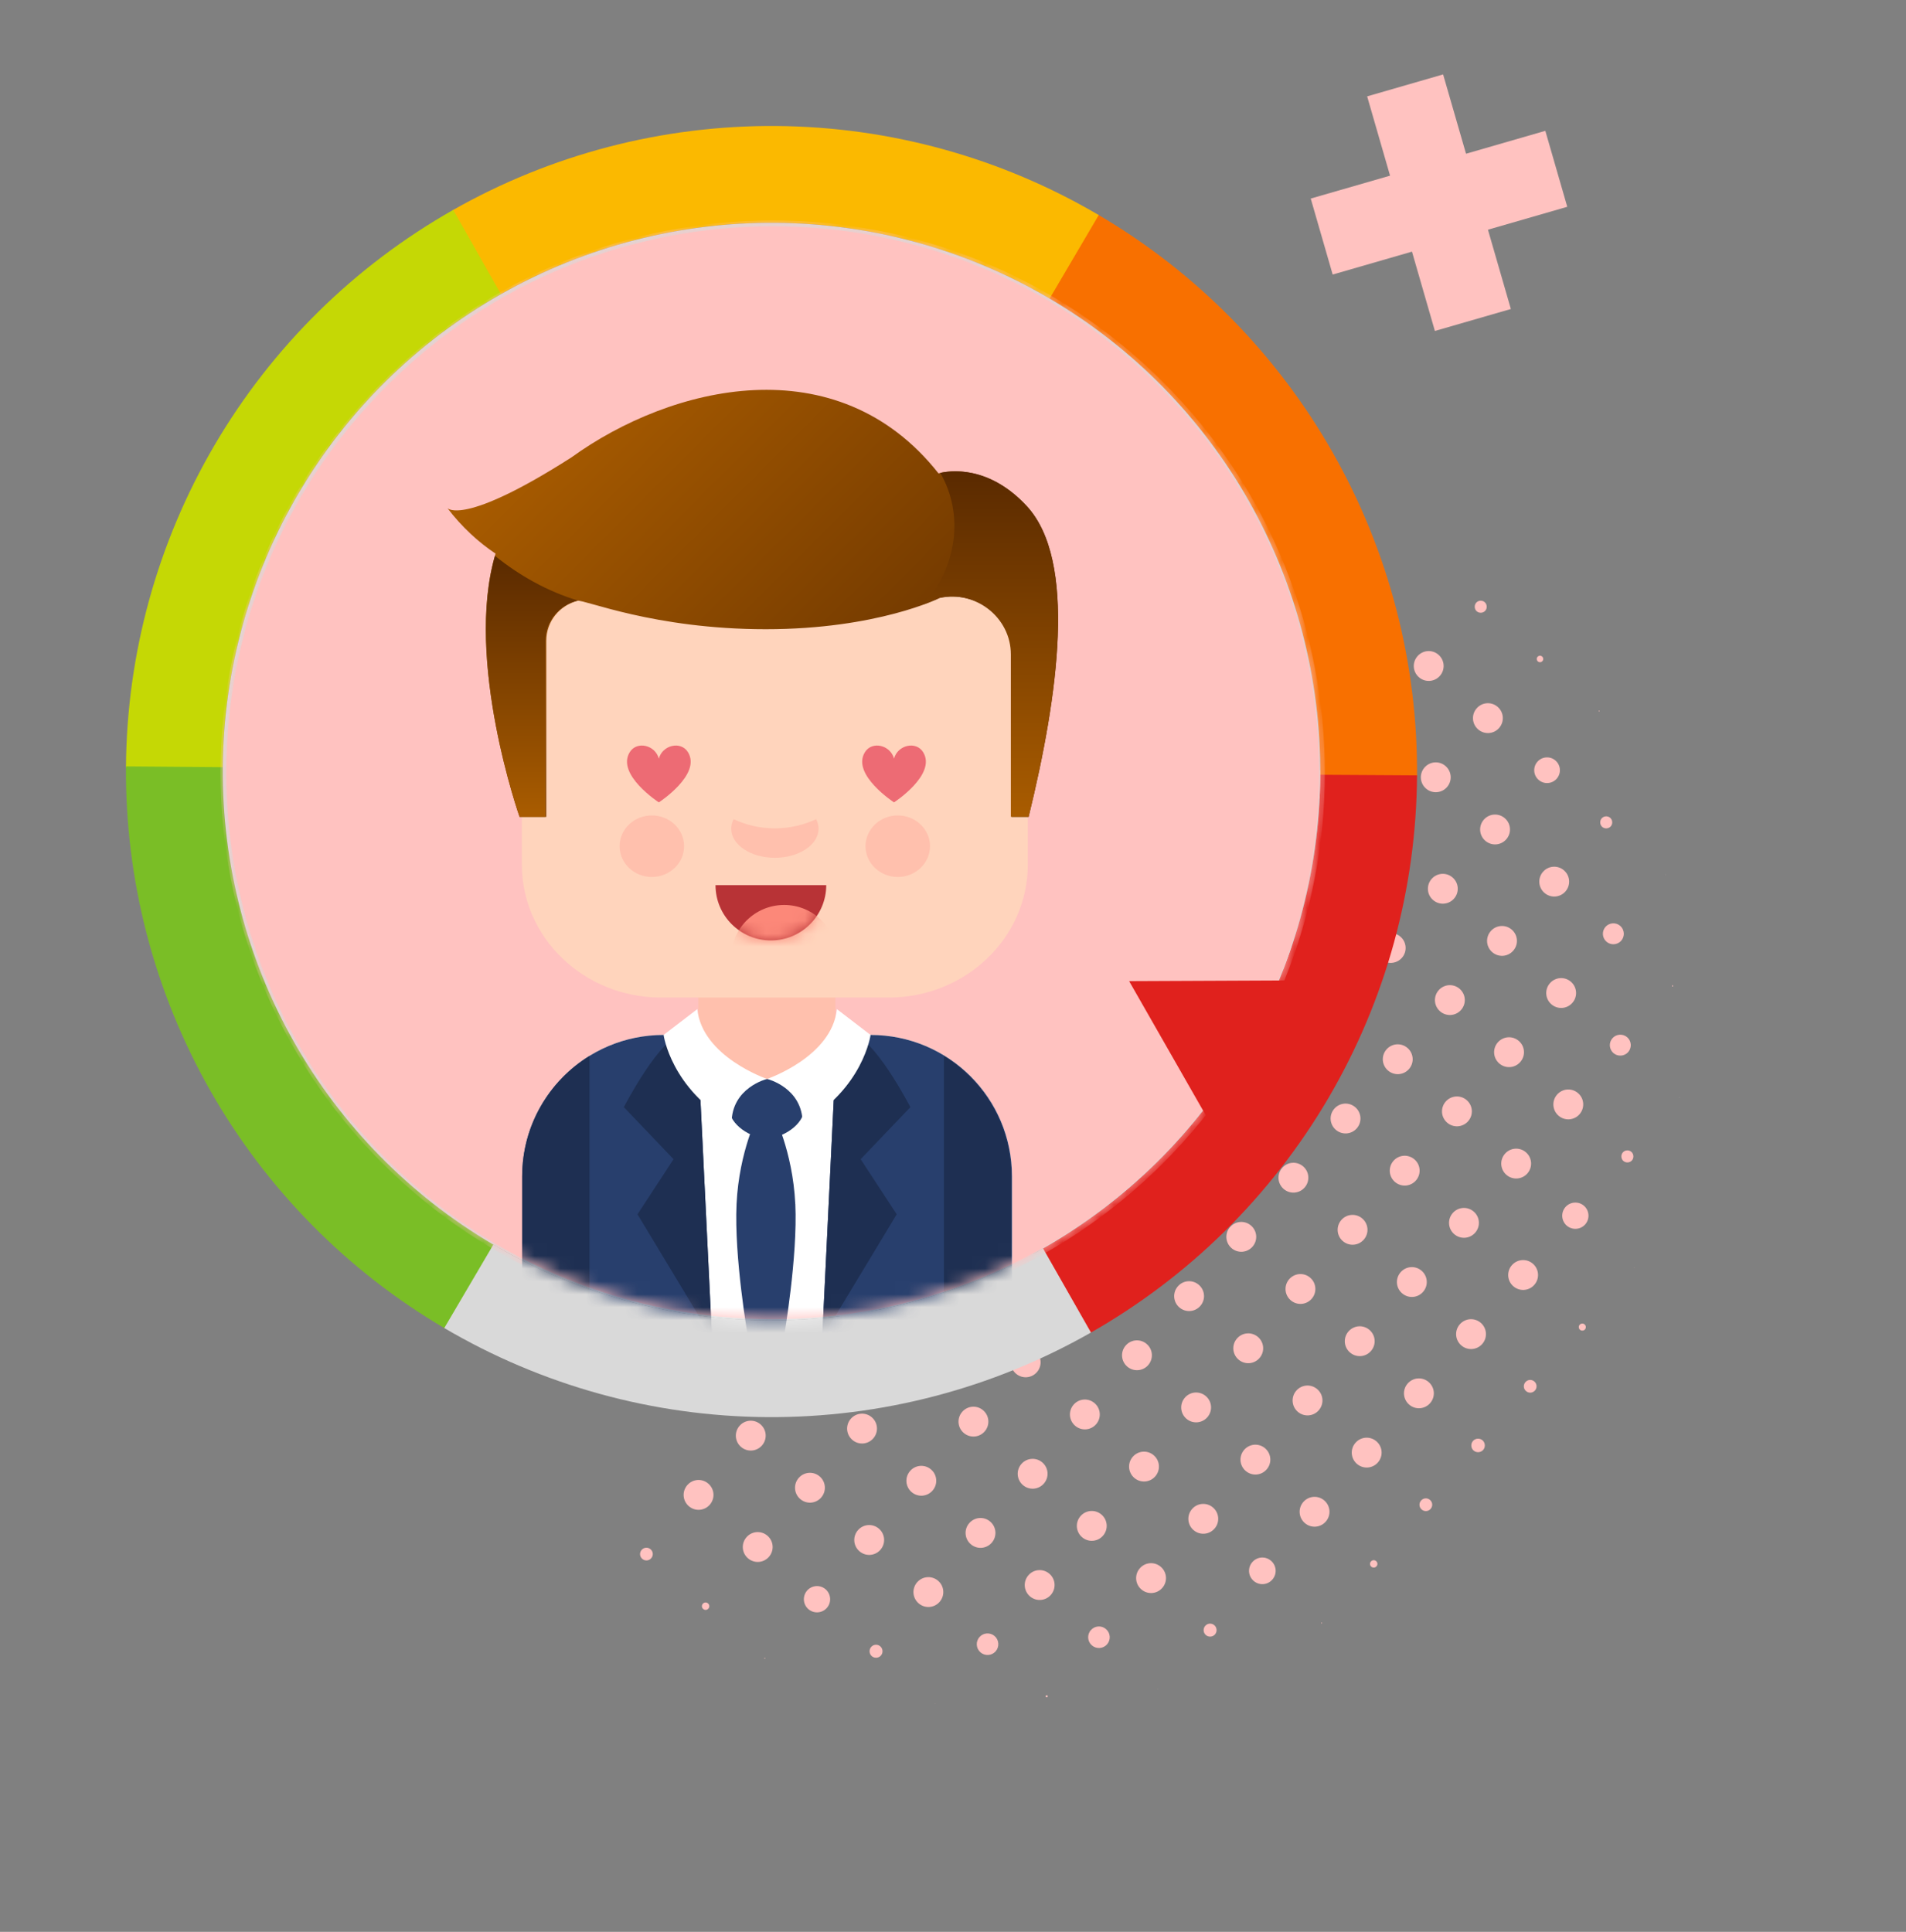 <svg width="148" height="150" viewBox="0 0 148 150" fill="none" xmlns="http://www.w3.org/2000/svg">
<rect x="0" y="0" width="148" height="150" fill="#808080" stroke="none"/>
<path d="M102.596 126.003C102.596 126.003 102.627 125.985 102.644 126C102.661 126.015 102.662 126.031 102.647 126.048C102.632 126.066 102.616 126.067 102.599 126.051C102.581 126.036 102.58 126.02 102.596 126.003Z" fill="#FFC2C0"/>
<path d="M106.453 121.242C106.559 121.121 106.737 121.11 106.858 121.216C106.978 121.322 106.989 121.5 106.883 121.621C106.777 121.741 106.599 121.753 106.479 121.646C106.358 121.54 106.347 121.362 106.453 121.242Z" fill="#FFC2C0"/>
<path d="M110.346 116.511C110.528 116.304 110.836 116.285 111.042 116.466C111.249 116.648 111.268 116.956 111.086 117.162C110.904 117.369 110.597 117.388 110.39 117.206C110.184 117.024 110.164 116.717 110.346 116.511Z" fill="#FFC2C0"/>
<path d="M114.376 111.885C114.565 111.669 114.905 111.648 115.12 111.837C115.335 112.027 115.357 112.367 115.167 112.582C114.978 112.797 114.638 112.818 114.423 112.629C114.208 112.439 114.187 112.1 114.376 111.885Z" fill="#FFC2C0"/>
<path d="M118.449 107.315C118.631 107.109 118.938 107.089 119.145 107.271C119.351 107.453 119.371 107.76 119.189 107.967C119.007 108.173 118.699 108.193 118.493 108.011C118.286 107.829 118.267 107.522 118.449 107.315Z" fill="#FFC2C0"/>
<path d="M122.659 102.862C122.758 102.751 122.936 102.739 123.047 102.838C123.159 102.936 123.171 103.114 123.072 103.226C122.974 103.338 122.796 103.349 122.684 103.251C122.572 103.152 122.561 102.974 122.659 102.862Z" fill="#FFC2C0"/>
<path d="M126.91 98.434C126.91 98.434 126.918 98.425 126.927 98.433C126.936 98.441 126.936 98.441 126.928 98.45C126.92 98.459 126.92 98.459 126.911 98.451C126.903 98.443 126.903 98.443 126.91 98.434Z" fill="#FFC2C0"/>
<path d="M89.909 131.157C89.909 131.157 89.916 131.148 89.925 131.156C89.934 131.164 89.934 131.164 89.926 131.173C89.918 131.182 89.918 131.182 89.909 131.174C89.901 131.166 89.901 131.166 89.909 131.157Z" fill="#FFC2C0"/>
<path d="M93.586 126.241C93.775 126.026 94.091 126.014 94.298 126.196C94.504 126.377 94.525 126.701 94.343 126.908C94.161 127.114 93.837 127.135 93.631 126.953C93.424 126.771 93.404 126.447 93.586 126.241Z" fill="#FFC2C0"/>
<path d="M97.246 121.288C97.625 120.858 98.272 120.817 98.703 121.196C99.133 121.575 99.174 122.222 98.795 122.652C98.416 123.083 97.769 123.124 97.338 122.745C96.908 122.366 96.867 121.718 97.246 121.288Z" fill="#FFC2C0"/>
<path d="M101.206 116.618C101.63 116.136 102.358 116.09 102.84 116.514C103.322 116.939 103.368 117.667 102.944 118.149C102.519 118.63 101.791 118.677 101.309 118.252C100.828 117.828 100.781 117.1 101.206 116.618Z" fill="#FFC2C0"/>
<path d="M105.254 112.025C105.678 111.543 106.406 111.497 106.888 111.921C107.37 112.346 107.416 113.074 106.992 113.556C106.567 114.038 105.839 114.084 105.357 113.659C104.875 113.235 104.829 112.507 105.254 112.025Z" fill="#FFC2C0"/>
<path d="M109.308 107.421C109.733 106.94 110.461 106.894 110.943 107.318C111.425 107.742 111.471 108.471 111.046 108.952C110.622 109.434 109.894 109.48 109.412 109.056C108.93 108.631 108.884 107.903 109.308 107.421Z" fill="#FFC2C0"/>
<path d="M113.356 102.825C113.781 102.343 114.509 102.297 114.991 102.721C115.472 103.146 115.518 103.874 115.094 104.356C114.67 104.837 113.941 104.884 113.46 104.459C112.978 104.035 112.932 103.307 113.356 102.825Z" fill="#FFC2C0"/>
<path d="M117.4 98.234C117.825 97.752 118.553 97.706 119.035 98.13C119.516 98.555 119.562 99.283 119.138 99.765C118.714 100.247 117.985 100.293 117.504 99.868C117.022 99.444 116.976 98.716 117.4 98.234Z" fill="#FFC2C0"/>
<path d="M121.56 93.72C121.931 93.299 122.578 93.258 123 93.629C123.421 94 123.462 94.648 123.091 95.069C122.72 95.491 122.072 95.532 121.651 95.16C121.229 94.789 121.188 94.142 121.56 93.72Z" fill="#FFC2C0"/>
<path d="M126.013 89.481C126.187 89.283 126.487 89.272 126.676 89.439C126.866 89.606 126.885 89.913 126.718 90.102C126.552 90.292 126.244 90.311 126.055 90.144C125.866 89.978 125.846 89.67 126.013 89.481Z" fill="#FFC2C0"/>
<path d="M130.403 85.189C130.403 85.189 130.41 85.18 130.419 85.188C130.428 85.196 130.428 85.196 130.42 85.205C130.413 85.214 130.413 85.214 130.404 85.206C130.395 85.198 130.395 85.198 130.403 85.189Z" fill="#FFC2C0"/>
<path d="M81.331 131.652C81.297 131.622 81.247 131.626 81.217 131.659C81.188 131.692 81.191 131.743 81.224 131.772C81.258 131.801 81.308 131.798 81.338 131.765C81.367 131.732 81.364 131.681 81.331 131.652Z" fill="#FFC2C0"/>
<path d="M84.705 126.573C85.008 126.229 85.534 126.188 85.886 126.498C86.239 126.809 86.264 127.335 85.961 127.68C85.658 128.024 85.124 128.058 84.78 127.754C84.436 127.451 84.394 126.926 84.705 126.573Z" fill="#FFC2C0"/>
<path d="M88.51 121.769C88.935 121.287 89.663 121.241 90.145 121.666C90.627 122.09 90.673 122.818 90.248 123.3C89.824 123.782 89.096 123.828 88.614 123.403C88.132 122.979 88.086 122.251 88.51 121.769Z" fill="#FFC2C0"/>
<path d="M92.565 117.166C92.99 116.684 93.718 116.638 94.2 117.062C94.681 117.487 94.728 118.215 94.303 118.697C93.879 119.178 93.15 119.224 92.669 118.8C92.187 118.376 92.141 117.647 92.565 117.166Z" fill="#FFC2C0"/>
<path d="M96.613 112.569C97.037 112.087 97.766 112.041 98.247 112.465C98.729 112.89 98.775 113.618 98.351 114.1C97.927 114.582 97.198 114.628 96.716 114.203C96.235 113.779 96.189 113.051 96.613 112.569Z" fill="#FFC2C0"/>
<path d="M100.66 107.976C101.084 107.494 101.813 107.448 102.294 107.873C102.776 108.297 102.822 109.025 102.398 109.507C101.973 109.989 101.245 110.035 100.763 109.611C100.282 109.186 100.236 108.458 100.66 107.976Z" fill="#FFC2C0"/>
<path d="M104.714 103.375C105.138 102.893 105.866 102.847 106.348 103.271C106.83 103.696 106.876 104.424 106.451 104.905C106.027 105.387 105.299 105.433 104.817 105.009C104.335 104.585 104.289 103.856 104.714 103.375Z" fill="#FFC2C0"/>
<path d="M108.761 98.78C109.185 98.298 109.913 98.252 110.395 98.676C110.877 99.101 110.923 99.829 110.498 100.311C110.074 100.793 109.346 100.839 108.864 100.414C108.382 99.99 108.336 99.262 108.761 98.78Z" fill="#FFC2C0"/>
<path d="M112.807 94.185C113.232 93.703 113.96 93.657 114.442 94.082C114.924 94.506 114.97 95.234 114.545 95.716C114.121 96.198 113.393 96.244 112.911 95.82C112.429 95.395 112.383 94.667 112.807 94.185Z" fill="#FFC2C0"/>
<path d="M116.861 89.583C117.286 89.101 118.014 89.055 118.495 89.479C118.977 89.903 119.023 90.632 118.599 91.114C118.175 91.595 117.446 91.641 116.965 91.217C116.483 90.793 116.437 90.064 116.861 89.583Z" fill="#FFC2C0"/>
<path d="M120.909 84.989C121.333 84.507 122.062 84.461 122.543 84.885C123.025 85.31 123.071 86.038 122.647 86.52C122.222 87.001 121.494 87.048 121.012 86.623C120.531 86.199 120.485 85.471 120.909 84.989Z" fill="#FFC2C0"/>
<path d="M125.206 80.615C125.501 80.279 126.019 80.246 126.355 80.542C126.69 80.838 126.723 81.355 126.427 81.691C126.132 82.026 125.614 82.059 125.278 81.764C124.943 81.468 124.91 80.95 125.206 80.615Z" fill="#FFC2C0"/>
<path d="M129.836 76.521C129.836 76.521 129.884 76.502 129.901 76.517C129.918 76.532 129.92 76.565 129.905 76.582C129.89 76.599 129.857 76.601 129.84 76.586C129.823 76.571 129.821 76.538 129.836 76.521Z" fill="#FFC2C0"/>
<path d="M72.619 132.26C72.619 132.26 72.627 132.251 72.636 132.258C72.645 132.266 72.645 132.266 72.637 132.275C72.629 132.284 72.629 132.284 72.621 132.276C72.612 132.268 72.612 132.268 72.619 132.26Z" fill="#FFC2C0"/>
<path d="M77.236 127.038C76.889 126.733 76.36 126.766 76.055 127.113C75.749 127.46 75.782 127.989 76.129 128.294C76.476 128.6 77.005 128.566 77.311 128.22C77.616 127.873 77.583 127.344 77.236 127.038Z" fill="#FFC2C0"/>
<path d="M79.86 122.307C80.284 121.825 81.013 121.779 81.495 122.204C81.976 122.628 82.022 123.356 81.598 123.838C81.174 124.32 80.445 124.366 79.964 123.942C79.482 123.517 79.436 122.789 79.86 122.307Z" fill="#FFC2C0"/>
<path d="M83.907 117.714C84.331 117.233 85.06 117.187 85.541 117.611C86.023 118.035 86.069 118.764 85.645 119.245C85.22 119.727 84.492 119.773 84.01 119.349C83.529 118.924 83.483 118.196 83.907 117.714Z" fill="#FFC2C0"/>
<path d="M87.963 113.109C88.387 112.627 89.115 112.581 89.597 113.005C90.079 113.43 90.125 114.158 89.701 114.64C89.276 115.122 88.548 115.168 88.066 114.743C87.584 114.319 87.538 113.591 87.963 113.109Z" fill="#FFC2C0"/>
<path d="M92.01 108.516C92.434 108.034 93.162 107.988 93.644 108.413C94.126 108.837 94.172 109.565 93.747 110.047C93.323 110.529 92.595 110.575 92.113 110.151C91.631 109.726 91.585 108.998 92.01 108.516Z" fill="#FFC2C0"/>
<path d="M96.056 103.923C96.481 103.442 97.209 103.396 97.691 103.82C98.173 104.244 98.219 104.973 97.794 105.454C97.37 105.936 96.642 105.982 96.16 105.558C95.678 105.133 95.632 104.405 96.056 103.923Z" fill="#FFC2C0"/>
<path d="M100.11 99.32C100.535 98.838 101.263 98.792 101.745 99.216C102.226 99.641 102.272 100.369 101.848 100.851C101.424 101.333 100.695 101.379 100.214 100.954C99.732 100.53 99.686 99.802 100.11 99.32Z" fill="#FFC2C0"/>
<path d="M104.157 94.725C104.581 94.243 105.31 94.197 105.791 94.622C106.273 95.046 106.319 95.774 105.895 96.256C105.47 96.738 104.742 96.784 104.26 96.359C103.779 95.935 103.733 95.207 104.157 94.725Z" fill="#FFC2C0"/>
<path d="M108.205 90.132C108.629 89.651 109.357 89.605 109.839 90.029C110.321 90.453 110.367 91.181 109.943 91.663C109.518 92.145 108.79 92.191 108.308 91.767C107.827 91.342 107.78 90.614 108.205 90.132Z" fill="#FFC2C0"/>
<path d="M112.261 85.53C112.685 85.048 113.413 85.002 113.895 85.426C114.377 85.851 114.423 86.579 113.998 87.061C113.574 87.543 112.846 87.589 112.364 87.164C111.882 86.74 111.836 86.012 112.261 85.53Z" fill="#FFC2C0"/>
<path d="M116.307 80.934C116.732 80.452 117.46 80.406 117.942 80.831C118.424 81.255 118.47 81.983 118.045 82.465C117.621 82.947 116.893 82.993 116.411 82.569C115.929 82.144 115.883 81.416 116.307 80.934Z" fill="#FFC2C0"/>
<path d="M120.354 76.339C120.779 75.858 121.507 75.811 121.989 76.236C122.47 76.66 122.517 77.389 122.092 77.87C121.668 78.352 120.94 78.398 120.458 77.974C119.976 77.549 119.93 76.821 120.354 76.339Z" fill="#FFC2C0"/>
<path d="M124.666 71.967C124.961 71.632 125.479 71.599 125.814 71.894C126.15 72.19 126.183 72.708 125.887 73.043C125.592 73.379 125.074 73.412 124.738 73.116C124.403 72.821 124.37 72.303 124.666 71.967Z" fill="#FFC2C0"/>
<path d="M129.315 67.9C129.315 67.9 129.323 67.891 129.332 67.899C129.34 67.907 129.34 67.907 129.333 67.916C129.325 67.925 129.325 67.925 129.316 67.917C129.307 67.909 129.307 67.909 129.315 67.9Z" fill="#FFC2C0"/>
<path d="M67.646 127.881C67.836 127.666 68.152 127.654 68.358 127.836C68.565 128.018 68.585 128.342 68.403 128.548C68.221 128.755 67.898 128.775 67.691 128.593C67.485 128.411 67.464 128.088 67.646 127.881Z" fill="#FFC2C0"/>
<path d="M71.219 122.853C71.644 122.371 72.372 122.325 72.854 122.75C73.336 123.174 73.382 123.902 72.957 124.384C72.533 124.866 71.805 124.912 71.323 124.487C70.841 124.063 70.795 123.335 71.219 122.853Z" fill="#FFC2C0"/>
<path d="M75.267 118.26C75.692 117.779 76.42 117.732 76.902 118.157C77.383 118.581 77.43 119.309 77.005 119.791C76.581 120.273 75.853 120.319 75.371 119.895C74.889 119.47 74.843 118.742 75.267 118.26Z" fill="#FFC2C0"/>
<path d="M79.314 113.668C79.739 113.186 80.467 113.14 80.949 113.564C81.43 113.988 81.477 114.717 81.052 115.198C80.628 115.68 79.9 115.726 79.418 115.302C78.936 114.878 78.89 114.149 79.314 113.668Z" fill="#FFC2C0"/>
<path d="M83.37 109.062C83.794 108.58 84.522 108.534 85.004 108.959C85.486 109.383 85.532 110.111 85.108 110.593C84.683 111.075 83.955 111.121 83.473 110.696C82.992 110.272 82.945 109.544 83.37 109.062Z" fill="#FFC2C0"/>
<path d="M87.416 104.467C87.84 103.986 88.568 103.939 89.05 104.364C89.532 104.788 89.578 105.516 89.154 105.998C88.729 106.48 88.001 106.526 87.519 106.102C87.037 105.677 86.991 104.949 87.416 104.467Z" fill="#FFC2C0"/>
<path d="M91.464 99.875C91.888 99.393 92.616 99.347 93.098 99.771C93.58 100.196 93.626 100.924 93.201 101.405C92.777 101.887 92.049 101.933 91.567 101.509C91.085 101.085 91.039 100.356 91.464 99.875Z" fill="#FFC2C0"/>
<path d="M95.516 95.272C95.941 94.79 96.669 94.744 97.151 95.169C97.632 95.593 97.679 96.321 97.254 96.803C96.83 97.285 96.102 97.331 95.62 96.906C95.138 96.482 95.092 95.754 95.516 95.272Z" fill="#FFC2C0"/>
<path d="M99.564 90.678C99.989 90.197 100.717 90.15 101.199 90.575C101.68 90.999 101.726 91.727 101.302 92.209C100.878 92.691 100.149 92.737 99.668 92.313C99.186 91.888 99.14 91.16 99.564 90.678Z" fill="#FFC2C0"/>
<path d="M103.612 86.084C104.036 85.602 104.765 85.556 105.246 85.98C105.728 86.404 105.774 87.133 105.35 87.615C104.926 88.096 104.197 88.142 103.716 87.718C103.234 87.293 103.188 86.565 103.612 86.084Z" fill="#FFC2C0"/>
<path d="M107.665 81.481C108.089 80.999 108.817 80.953 109.299 81.377C109.781 81.802 109.827 82.53 109.403 83.012C108.978 83.494 108.25 83.54 107.768 83.115C107.287 82.691 107.24 81.963 107.665 81.481Z" fill="#FFC2C0"/>
<path d="M111.713 76.887C112.137 76.406 112.865 76.359 113.347 76.784C113.829 77.208 113.875 77.936 113.451 78.418C113.026 78.9 112.298 78.946 111.816 78.522C111.334 78.097 111.288 77.369 111.713 76.887Z" fill="#FFC2C0"/>
<path d="M115.761 72.293C116.185 71.811 116.913 71.765 117.395 72.189C117.877 72.614 117.923 73.342 117.498 73.823C117.074 74.305 116.346 74.351 115.864 73.927C115.382 73.502 115.336 72.774 115.761 72.293Z" fill="#FFC2C0"/>
<path d="M119.815 67.69C120.24 67.208 120.968 67.162 121.45 67.587C121.931 68.011 121.977 68.739 121.553 69.221C121.129 69.703 120.4 69.749 119.919 69.324C119.437 68.9 119.391 68.172 119.815 67.69Z" fill="#FFC2C0"/>
<path d="M124.369 63.543C124.544 63.346 124.844 63.335 125.033 63.501C125.222 63.668 125.242 63.976 125.075 64.165C124.908 64.354 124.601 64.374 124.411 64.207C124.222 64.04 124.203 63.733 124.369 63.543Z" fill="#FFC2C0"/>
<path d="M59.358 128.738C59.358 128.738 59.39 128.72 59.407 128.735C59.424 128.75 59.425 128.767 59.41 128.784C59.395 128.801 59.379 128.802 59.361 128.787C59.344 128.772 59.343 128.755 59.358 128.738Z" fill="#FFC2C0"/>
<path d="M62.674 123.5C63.045 123.078 63.693 123.037 64.114 123.408C64.536 123.78 64.577 124.427 64.205 124.849C63.834 125.27 63.187 125.311 62.765 124.94C62.343 124.568 62.303 123.921 62.674 123.5Z" fill="#FFC2C0"/>
<path d="M66.624 118.808C67.048 118.326 67.776 118.28 68.258 118.705C68.74 119.129 68.786 119.857 68.362 120.339C67.937 120.821 67.209 120.867 66.727 120.443C66.246 120.018 66.199 119.29 66.624 118.808Z" fill="#FFC2C0"/>
<path d="M70.672 114.211C71.096 113.73 71.824 113.684 72.306 114.108C72.788 114.532 72.834 115.261 72.409 115.742C71.985 116.224 71.257 116.27 70.775 115.846C70.293 115.421 70.247 114.693 70.672 114.211Z" fill="#FFC2C0"/>
<path d="M74.719 109.619C75.143 109.137 75.871 109.091 76.353 109.515C76.835 109.94 76.881 110.668 76.456 111.15C76.032 111.631 75.304 111.678 74.822 111.253C74.34 110.829 74.294 110.1 74.719 109.619Z" fill="#FFC2C0"/>
<path d="M78.774 105.015C79.199 104.533 79.927 104.487 80.409 104.912C80.89 105.336 80.936 106.064 80.512 106.546C80.088 107.028 79.359 107.074 78.878 106.65C78.396 106.225 78.35 105.497 78.774 105.015Z" fill="#FFC2C0"/>
<path d="M82.821 100.42C83.246 99.939 83.974 99.893 84.456 100.317C84.937 100.741 84.983 101.47 84.559 101.951C84.135 102.433 83.406 102.479 82.924 102.055C82.443 101.63 82.397 100.902 82.821 100.42Z" fill="#FFC2C0"/>
<path d="M86.868 95.828C87.292 95.346 88.02 95.3 88.502 95.724C88.984 96.149 89.03 96.877 88.606 97.359C88.181 97.84 87.453 97.886 86.971 97.462C86.49 97.038 86.444 96.309 86.868 95.828Z" fill="#FFC2C0"/>
<path d="M90.922 91.225C91.346 90.743 92.074 90.697 92.556 91.122C93.038 91.546 93.084 92.274 92.659 92.756C92.235 93.238 91.507 93.284 91.025 92.859C90.543 92.435 90.497 91.707 90.922 91.225Z" fill="#FFC2C0"/>
<path d="M94.969 86.629C95.394 86.148 96.122 86.102 96.604 86.526C97.086 86.95 97.132 87.679 96.707 88.16C96.283 88.642 95.555 88.688 95.073 88.264C94.591 87.839 94.545 87.111 94.969 86.629Z" fill="#FFC2C0"/>
<path d="M99.016 82.037C99.441 81.555 100.169 81.509 100.651 81.933C101.133 82.358 101.179 83.086 100.754 83.568C100.33 84.049 99.602 84.096 99.12 83.671C98.638 83.247 98.592 82.519 99.016 82.037Z" fill="#FFC2C0"/>
<path d="M103.072 77.434C103.496 76.952 104.225 76.906 104.706 77.331C105.188 77.755 105.234 78.483 104.81 78.965C104.385 79.447 103.657 79.493 103.176 79.069C102.694 78.644 102.648 77.916 103.072 77.434Z" fill="#FFC2C0"/>
<path d="M107.119 72.841C107.543 72.36 108.272 72.314 108.753 72.738C109.235 73.162 109.281 73.891 108.857 74.372C108.432 74.854 107.704 74.9 107.222 74.476C106.741 74.051 106.695 73.323 107.119 72.841Z" fill="#FFC2C0"/>
<path d="M111.166 68.244C111.59 67.762 112.318 67.716 112.8 68.14C113.282 68.565 113.328 69.293 112.904 69.775C112.479 70.256 111.751 70.302 111.269 69.878C110.787 69.454 110.741 68.725 111.166 68.244Z" fill="#FFC2C0"/>
<path d="M115.221 63.641C115.646 63.159 116.374 63.113 116.856 63.538C117.338 63.962 117.384 64.69 116.959 65.172C116.535 65.654 115.807 65.7 115.325 65.276C114.843 64.851 114.797 64.123 115.221 63.641Z" fill="#FFC2C0"/>
<path d="M119.38 59.146C119.743 58.733 120.375 58.693 120.788 59.057C121.2 59.42 121.24 60.051 120.877 60.464C120.513 60.877 119.882 60.917 119.469 60.553C119.056 60.19 119.016 59.559 119.38 59.146Z" fill="#FFC2C0"/>
<path d="M124.15 55.188C124.15 55.188 124.182 55.17 124.199 55.185C124.216 55.201 124.217 55.217 124.202 55.234C124.187 55.251 124.171 55.252 124.153 55.237C124.136 55.222 124.135 55.206 124.15 55.188Z" fill="#FFC2C0"/>
<path d="M54.575 124.525C54.681 124.405 54.859 124.393 54.98 124.5C55.1 124.606 55.111 124.784 55.005 124.904C54.899 125.025 54.721 125.036 54.601 124.93C54.48 124.824 54.469 124.646 54.575 124.525Z" fill="#FFC2C0"/>
<path d="M57.968 119.355C58.392 118.873 59.12 118.827 59.602 119.252C60.084 119.676 60.13 120.404 59.705 120.886C59.281 121.368 58.553 121.414 58.071 120.989C57.589 120.565 57.543 119.837 57.968 119.355Z" fill="#FFC2C0"/>
<path d="M62.023 114.752C62.448 114.27 63.176 114.224 63.658 114.648C64.139 115.072 64.186 115.801 63.761 116.282C63.337 116.764 62.608 116.81 62.127 116.386C61.645 115.961 61.599 115.233 62.023 114.752Z" fill="#FFC2C0"/>
<path d="M66.068 110.159C66.493 109.677 67.221 109.631 67.703 110.055C68.184 110.48 68.23 111.208 67.806 111.69C67.382 112.171 66.653 112.218 66.172 111.793C65.69 111.369 65.644 110.641 66.068 110.159Z" fill="#FFC2C0"/>
<path d="M70.116 105.566C70.54 105.084 71.269 105.038 71.75 105.463C72.232 105.887 72.278 106.615 71.854 107.097C71.429 107.579 70.701 107.625 70.219 107.2C69.738 106.776 69.692 106.048 70.116 105.566Z" fill="#FFC2C0"/>
<path d="M74.173 100.961C74.597 100.479 75.325 100.433 75.807 100.857C76.289 101.281 76.335 102.01 75.91 102.491C75.486 102.973 74.758 103.019 74.276 102.595C73.794 102.17 73.748 101.442 74.173 100.961Z" fill="#FFC2C0"/>
<path d="M78.221 96.366C78.645 95.884 79.373 95.838 79.855 96.262C80.337 96.687 80.383 97.415 79.958 97.897C79.534 98.379 78.806 98.425 78.324 98C77.842 97.576 77.796 96.848 78.221 96.366Z" fill="#FFC2C0"/>
<path d="M82.265 91.773C82.69 91.291 83.418 91.245 83.9 91.669C84.382 92.094 84.428 92.822 84.003 93.304C83.579 93.786 82.851 93.832 82.369 93.407C81.887 92.983 81.841 92.255 82.265 91.773Z" fill="#FFC2C0"/>
<path d="M86.321 87.171C86.746 86.689 87.474 86.643 87.956 87.067C88.437 87.491 88.483 88.22 88.059 88.701C87.635 89.183 86.906 89.229 86.424 88.805C85.943 88.38 85.897 87.652 86.321 87.171Z" fill="#FFC2C0"/>
<path d="M90.368 82.577C90.792 82.095 91.52 82.049 92.002 82.473C92.484 82.898 92.53 83.626 92.106 84.108C91.681 84.589 90.953 84.635 90.471 84.211C89.99 83.787 89.944 83.058 90.368 82.577Z" fill="#FFC2C0"/>
<path d="M94.415 77.982C94.839 77.5 95.567 77.454 96.049 77.879C96.531 78.303 96.577 79.031 96.153 79.513C95.728 79.995 95 80.041 94.518 79.616C94.037 79.192 93.99 78.464 94.415 77.982Z" fill="#FFC2C0"/>
<path d="M98.469 73.379C98.893 72.898 99.621 72.852 100.103 73.276C100.585 73.7 100.631 74.429 100.206 74.91C99.782 75.392 99.054 75.438 98.572 75.014C98.09 74.589 98.044 73.861 98.469 73.379Z" fill="#FFC2C0"/>
<path d="M102.515 68.787C102.94 68.305 103.668 68.259 104.15 68.683C104.632 69.108 104.678 69.836 104.253 70.318C103.829 70.799 103.101 70.846 102.619 70.421C102.137 69.997 102.091 69.269 102.515 68.787Z" fill="#FFC2C0"/>
<path d="M106.565 64.191C106.99 63.709 107.718 63.663 108.2 64.088C108.681 64.512 108.727 65.24 108.303 65.722C107.879 66.204 107.15 66.25 106.669 65.825C106.187 65.401 106.141 64.673 106.565 64.191Z" fill="#FFC2C0"/>
<path d="M110.618 59.588C111.042 59.107 111.771 59.061 112.252 59.485C112.734 59.909 112.78 60.638 112.356 61.119C111.931 61.601 111.203 61.647 110.721 61.223C110.24 60.798 110.194 60.07 110.618 59.588Z" fill="#FFC2C0"/>
<path d="M114.666 54.996C115.09 54.514 115.818 54.468 116.3 54.892C116.782 55.317 116.828 56.045 116.404 56.527C115.979 57.008 115.251 57.054 114.769 56.63C114.287 56.206 114.241 55.477 114.666 54.996Z" fill="#FFC2C0"/>
<path d="M119.39 51C119.481 50.897 119.643 50.886 119.746 50.977C119.849 51.068 119.86 51.23 119.769 51.333C119.678 51.436 119.516 51.447 119.413 51.356C119.31 51.265 119.299 51.103 119.39 51Z" fill="#FFC2C0"/>
<path d="M49.825 120.343C50.007 120.136 50.314 120.117 50.521 120.298C50.727 120.48 50.747 120.788 50.565 120.994C50.383 121.201 50.075 121.22 49.869 121.038C49.662 120.856 49.643 120.549 49.825 120.343Z" fill="#FFC2C0"/>
<path d="M53.374 115.308C53.798 114.826 54.526 114.78 55.008 115.205C55.49 115.629 55.536 116.357 55.112 116.839C54.687 117.321 53.959 117.367 53.477 116.943C52.995 116.518 52.949 115.79 53.374 115.308Z" fill="#FFC2C0"/>
<path d="M57.428 110.707C57.852 110.225 58.58 110.179 59.062 110.603C59.544 111.028 59.59 111.756 59.165 112.238C58.741 112.719 58.013 112.765 57.531 112.341C57.049 111.917 57.003 111.188 57.428 110.707Z" fill="#FFC2C0"/>
<path d="M61.475 106.11C61.9 105.628 62.628 105.582 63.11 106.006C63.592 106.431 63.638 107.159 63.213 107.641C62.789 108.123 62.061 108.169 61.579 107.744C61.097 107.32 61.051 106.592 61.475 106.11Z" fill="#FFC2C0"/>
<path d="M65.522 101.517C65.947 101.035 66.675 100.989 67.157 101.414C67.638 101.838 67.684 102.566 67.26 103.048C66.836 103.53 66.108 103.576 65.626 103.152C65.144 102.727 65.098 101.999 65.522 101.517Z" fill="#FFC2C0"/>
<path d="M69.577 96.915C70.001 96.433 70.73 96.387 71.211 96.811C71.693 97.236 71.739 97.964 71.315 98.445C70.89 98.927 70.162 98.973 69.68 98.549C69.199 98.125 69.153 97.396 69.577 96.915Z" fill="#FFC2C0"/>
<path d="M73.625 92.319C74.049 91.837 74.777 91.791 75.259 92.215C75.741 92.64 75.787 93.368 75.363 93.85C74.938 94.332 74.21 94.378 73.728 93.953C73.246 93.529 73.2 92.801 73.625 92.319Z" fill="#FFC2C0"/>
<path d="M77.672 87.724C78.096 87.242 78.824 87.196 79.306 87.621C79.788 88.045 79.834 88.773 79.409 89.255C78.985 89.737 78.257 89.783 77.775 89.359C77.293 88.934 77.247 88.206 77.672 87.724Z" fill="#FFC2C0"/>
<path d="M81.725 83.124C82.15 82.642 82.878 82.596 83.36 83.02C83.841 83.445 83.888 84.173 83.463 84.654C83.039 85.136 82.311 85.182 81.829 84.758C81.347 84.334 81.301 83.605 81.725 83.124Z" fill="#FFC2C0"/>
<path d="M85.772 78.528C86.197 78.046 86.925 78 87.407 78.424C87.888 78.849 87.934 79.577 87.51 80.059C87.086 80.541 86.358 80.587 85.876 80.162C85.394 79.738 85.348 79.01 85.772 78.528Z" fill="#FFC2C0"/>
<path d="M89.82 73.935C90.245 73.453 90.973 73.407 91.454 73.832C91.936 74.256 91.982 74.984 91.558 75.466C91.133 75.948 90.405 75.994 89.924 75.57C89.442 75.145 89.396 74.417 89.82 73.935Z" fill="#FFC2C0"/>
<path d="M93.873 69.335C94.297 68.853 95.025 68.807 95.507 69.231C95.989 69.656 96.035 70.384 95.611 70.865C95.186 71.347 94.458 71.393 93.976 70.969C93.495 70.544 93.448 69.816 93.873 69.335Z" fill="#FFC2C0"/>
<path d="M97.921 64.74C98.345 64.258 99.073 64.212 99.555 64.636C100.037 65.061 100.083 65.789 99.659 66.271C99.234 66.752 98.506 66.799 98.024 66.374C97.542 65.95 97.496 65.222 97.921 64.74Z" fill="#FFC2C0"/>
<path d="M101.97 60.142C102.394 59.66 103.122 59.614 103.604 60.039C104.086 60.463 104.132 61.191 103.707 61.673C103.283 62.155 102.555 62.201 102.073 61.776C101.591 61.352 101.545 60.624 101.97 60.142Z" fill="#FFC2C0"/>
<path d="M106.025 55.54C106.45 55.058 107.178 55.012 107.66 55.436C108.141 55.861 108.187 56.589 107.763 57.071C107.339 57.552 106.61 57.598 106.129 57.174C105.647 56.75 105.601 56.021 106.025 55.54Z" fill="#FFC2C0"/>
<path d="M110.07 50.947C110.495 50.465 111.223 50.419 111.704 50.843C112.186 51.268 112.232 51.996 111.808 52.478C111.384 52.959 110.655 53.006 110.174 52.581C109.692 52.157 109.646 51.429 110.07 50.947Z" fill="#FFC2C0"/>
<path d="M114.625 46.8C114.8 46.602 115.099 46.592 115.289 46.758C115.478 46.925 115.497 47.232 115.331 47.422C115.164 47.611 114.857 47.63 114.667 47.464C114.478 47.297 114.459 46.989 114.625 46.8Z" fill="#FFC2C0"/>
<path d="M117.317 23.994L115.539 17.836L121.697 16.057L119.994 10.158L113.836 11.937L112.057 5.778L106.158 7.482L107.937 13.64L101.778 15.418L103.482 21.317L109.64 19.539L111.418 25.697L117.317 23.994Z" fill="#FFC2C0"/>
<path d="M110.032 60.309C110.102 51.492 107.846 42.813 103.49 35.147C99.135 27.481 92.835 21.099 85.225 16.646L81.427 23.135C87.895 26.921 93.251 32.345 96.953 38.861C100.655 45.377 102.573 52.754 102.513 60.248L110.032 60.309Z" fill="#F87000"/>
<path d="M84.623 103.518C92.293 99.171 98.681 92.877 103.143 85.272C107.604 77.667 109.98 69.02 110.032 60.204L102.513 60.159C102.469 67.653 100.449 75.004 96.657 81.468C92.865 87.932 87.435 93.281 80.915 96.977L84.623 103.518Z" fill="#E0211D"/>
<path d="M85.316 16.699C77.715 12.23 69.071 9.844 60.254 9.783C51.438 9.722 42.761 11.987 35.099 16.351L38.82 22.884C45.333 19.175 52.708 17.25 60.202 17.302C67.696 17.354 75.044 19.382 81.504 23.18L85.316 16.699Z" fill="#FBB900"/>
<path d="M35.191 16.299C27.52 20.646 21.132 26.94 16.671 34.545C12.209 42.15 9.833 50.797 9.781 59.613L17.3 59.658C17.344 52.163 19.364 44.813 23.156 38.349C26.948 31.885 32.378 26.536 38.898 22.84L35.191 16.299Z" fill="#C5D805"/>
<path d="M9.782 59.508C9.711 68.325 11.968 77.004 16.323 84.67C20.678 92.336 26.979 98.718 34.588 103.171L38.386 96.682C31.918 92.896 26.562 87.472 22.86 80.956C19.158 74.44 17.241 67.062 17.3 59.568L9.782 59.508Z" fill="#7ABE26"/>
<path d="M34.498 103.118C42.098 107.587 50.742 109.973 59.559 110.034C68.376 110.095 77.052 107.83 84.714 103.466L80.993 96.933C74.481 100.641 67.105 102.567 59.611 102.515C52.117 102.463 44.769 100.435 38.309 96.636L34.498 103.118Z" fill="#D9D9D9"/>
<circle cx="42.608" cy="42.608" r="42.608" transform="matrix(-1 -0.008 -0.008 1 102.855 17.646)" fill="#D9D9D9"/>
<path d="M90 90C106.568 73.431 106.568 46.569 90 30C73.431 13.431 46.569 13.431 30 30C13.431 46.569 13.431 73.431 30 90C46.569 106.569 73.431 106.569 90 90Z" fill="#FFC2C0"/>
<mask id="mask0_8598_12608" style="mask-type:alpha" maskUnits="userSpaceOnUse" x="17" y="17" width="86" height="86">
<path d="M90 90C106.568 73.431 106.568 46.569 90 30C73.431 13.431 46.569 13.431 30 30C13.431 46.569 13.431 73.431 30 90C46.569 106.569 73.431 106.569 90 90Z" fill="#FFD8D8"/>
</mask>
<g mask="url(#mask0_8598_12608)">
<ellipse cx="60.008" cy="59.999" rx="42.77" ry="42.77" fill="#FFC2C0"/>
<path d="M88.51 88.512C104.257 72.765 104.257 47.233 88.51 31.486C72.762 15.739 47.231 15.739 31.484 31.486C15.736 47.233 15.736 72.765 31.484 88.512C47.231 104.259 72.762 104.259 88.51 88.512Z" fill="black"/>
<path d="M90.315 90.31C107.059 73.566 107.059 46.418 90.315 29.674C73.571 12.93 46.423 12.93 29.679 29.674C12.935 46.418 12.935 73.566 29.679 90.31C46.423 107.055 73.571 107.055 90.315 90.31Z" fill="#FFC2C0"/>
<path d="M78.577 103.879H40.552V91.339C40.552 85.275 45.467 80.359 51.531 80.359L59.566 83.776L67.602 80.359C73.666 80.359 78.581 85.275 78.581 91.339V103.879H78.577Z" fill="white"/>
<path d="M54.144 80.359H51.526C45.462 80.359 40.547 85.275 40.547 91.339V103.879H55.285L54.144 80.359Z" fill="#283F6D"/>
<path d="M54.146 80.362H53.005C51.342 80.362 48.44 85.966 48.44 85.966L52.301 90.007L49.501 94.287L55.288 103.878L54.146 80.358V80.362Z" fill="#1E2F52"/>
<path d="M45.774 81.988C42.639 83.921 40.547 87.387 40.547 91.34V103.879H45.774V81.992V81.988Z" fill="#1E2F52"/>
<path d="M64.984 80.359H67.602C73.666 80.359 78.581 85.275 78.581 91.339V103.879H63.843L64.984 80.359Z" fill="#283F6D"/>
<path d="M64.984 80.362H66.125C67.788 80.362 70.691 85.966 70.691 85.966L66.829 90.007L69.629 94.287L63.843 103.878L64.984 80.358V80.362Z" fill="#1E2F52"/>
<path d="M73.296 81.988C76.431 83.921 78.523 87.387 78.523 91.34V103.879H73.296V81.992V81.988Z" fill="#1E2F52"/>
<path d="M54.217 79.802C54.217 82.628 56.731 84.348 59.695 84.348H59.79C62.754 84.348 64.869 82.628 64.869 79.802V73.258C64.869 70.431 62.75 67.608 59.79 67.608H59.695C56.731 67.608 54.217 70.431 54.217 73.258V79.802Z" fill="#FFC0AD"/>
<path d="M79.808 45.467V67.137C79.808 72.84 74.961 77.459 68.988 77.459H51.343C45.367 77.459 40.523 72.836 40.523 67.137V45.824L79.812 45.467H79.808Z" fill="#FFD4BC"/>
<path d="M60.167 64.319C61.309 64.319 62.4 64.06 63.374 63.607C63.492 63.84 63.561 64.083 63.561 64.342C63.561 65.593 62.043 66.605 60.167 66.605C58.291 66.605 56.777 65.593 56.777 64.342C56.777 64.083 56.846 63.84 56.964 63.607C57.938 64.064 59.026 64.319 60.171 64.319H60.167Z" fill="#FFC0AD"/>
<path d="M67.208 65.705C67.208 67.025 68.33 68.094 69.711 68.094C71.092 68.094 72.215 67.025 72.215 65.705C72.215 64.385 71.092 63.315 69.711 63.315C68.33 63.315 67.208 64.385 67.208 65.705Z" fill="#FFC0AD"/>
<path d="M53.119 65.705C53.119 67.025 51.997 68.094 50.616 68.094C49.235 68.094 48.112 67.025 48.112 65.705C48.112 64.385 49.235 63.315 50.616 63.315C51.997 63.315 53.119 64.385 53.119 65.705Z" fill="#FFC0AD"/>
<path d="M64.157 68.728C64.157 71.099 62.232 73.02 59.858 73.02C57.484 73.02 55.559 71.099 55.559 68.728" fill="#B83336"/>
<mask id="mask1_8598_12608" style="mask-type:luminance" maskUnits="userSpaceOnUse" x="55" y="68" width="10" height="6">
<path d="M64.155 68.725C64.155 71.095 62.23 73.016 59.856 73.016C57.482 73.016 55.557 71.095 55.557 68.725" fill="white"/>
</mask>
<g mask="url(#mask1_8598_12608)">
<path d="M65.009 74.379C65.009 76.65 63.164 78.492 60.889 78.492C58.614 78.492 56.769 76.65 56.769 74.379C56.769 72.108 58.614 70.267 60.889 70.267C63.164 70.267 65.009 72.108 65.009 74.379Z" fill="#FC8879"/>
</g>
<path d="M53.423 58.409C52.875 57.511 51.441 57.842 51.159 58.904C50.878 57.842 49.444 57.511 48.896 58.409C47.834 60.144 51.159 62.301 51.159 62.301C51.159 62.301 54.484 60.144 53.423 58.409Z" fill="#ED6B74"/>
<path d="M71.685 58.409C71.137 57.511 69.703 57.842 69.421 58.904C69.139 57.842 67.705 57.511 67.157 58.409C66.096 60.144 69.421 62.301 69.421 62.301C69.421 62.301 72.746 60.144 71.685 58.409Z" fill="#ED6B74"/>
<path d="M62.449 86.04C62.449 87.337 60.721 88.391 59.534 88.391C58.347 88.391 56.62 87.337 56.62 86.04C56.62 84.743 58.374 83.78 59.565 83.78C60.756 83.78 62.452 84.739 62.452 86.04H62.449Z" fill="#283F6D"/>
<path d="M61.752 93.476C61.554 89.344 60.051 86.464 60.051 86.464L59.473 86.084L58.895 86.464C58.895 86.464 57.392 89.344 57.194 93.476C56.996 97.608 58.069 103.756 58.069 103.756H60.881C60.881 103.756 61.95 97.608 61.756 93.476H61.752Z" fill="#283F6D"/>
<path d="M54.145 78.355L51.527 80.359C51.527 80.359 52.098 84.537 56.808 87.2C56.808 84.442 59.562 83.776 59.562 83.776C59.562 83.776 54.525 82.064 54.145 78.355Z" fill="white"/>
<path d="M64.983 78.355L67.6 80.359C67.6 80.359 67.03 84.537 62.32 87.2C62.32 84.442 59.565 83.776 59.565 83.776C59.565 83.776 64.603 82.064 64.983 78.355Z" fill="white"/>
<path d="M79.739 39.311C76.353 35.636 72.876 36.758 72.876 36.758C64.982 26.752 52.096 29.933 44.373 35.514C35.935 40.909 34.74 39.452 34.74 39.452C35.851 40.912 37.175 42.122 38.48 42.986C36.019 51.169 40.344 63.431 40.344 63.431H42.418V49.762C42.418 48.236 43.464 47.003 44.845 46.65C45.332 46.524 50.78 48.856 59.458 48.856C68.136 48.856 72.971 46.429 72.971 46.429C75.787 45.805 78.56 47.943 78.56 50.819V63.427H79.869C82.197 53.916 83.62 43.53 79.736 39.311H79.739Z" fill="url(#paint0_linear_8598_12608)"/>
<path d="M79.741 39.31C76.743 36.058 73.673 36.564 73.011 36.72C74.887 39.942 74.293 44.112 71.706 46.931C72.513 46.634 72.931 46.425 72.931 46.425C75.746 45.801 78.493 47.939 78.493 50.815V63.423H79.874C82.203 53.912 83.625 43.526 79.741 39.307V39.31Z" fill="url(#paint1_linear_8598_12608)"/>
<path d="M38.433 43.159C36.089 51.339 40.346 63.422 40.346 63.422H42.347V49.752C42.347 48.204 43.458 46.96 44.866 46.629C42.526 45.917 40.369 44.719 38.433 43.159Z" fill="url(#paint2_linear_8598_12608)"/>
</g>
<path d="M87.678 76.183L103.016 76.114L95.287 89.5L87.678 76.183Z" fill="#E0211D"/>
<defs>
<linearGradient id="paint0_linear_8598_12608" x1="41.436" y1="32.752" x2="75.992" y2="67.308" gradientUnits="userSpaceOnUse">
<stop stop-color="#A95C00"/>
<stop offset="1" stop-color="#5A2A00"/>
</linearGradient>
<linearGradient id="paint1_linear_8598_12608" x1="76.933" y1="63.423" x2="76.933" y2="36.594" gradientUnits="userSpaceOnUse">
<stop stop-color="#A95C00"/>
<stop offset="1" stop-color="#5A2A00"/>
</linearGradient>
<linearGradient id="paint2_linear_8598_12608" x1="41.297" y1="63.422" x2="41.297" y2="43.159" gradientUnits="userSpaceOnUse">
<stop stop-color="#A95C00"/>
<stop offset="1" stop-color="#5A2A00"/>
</linearGradient>
</defs>
</svg>
